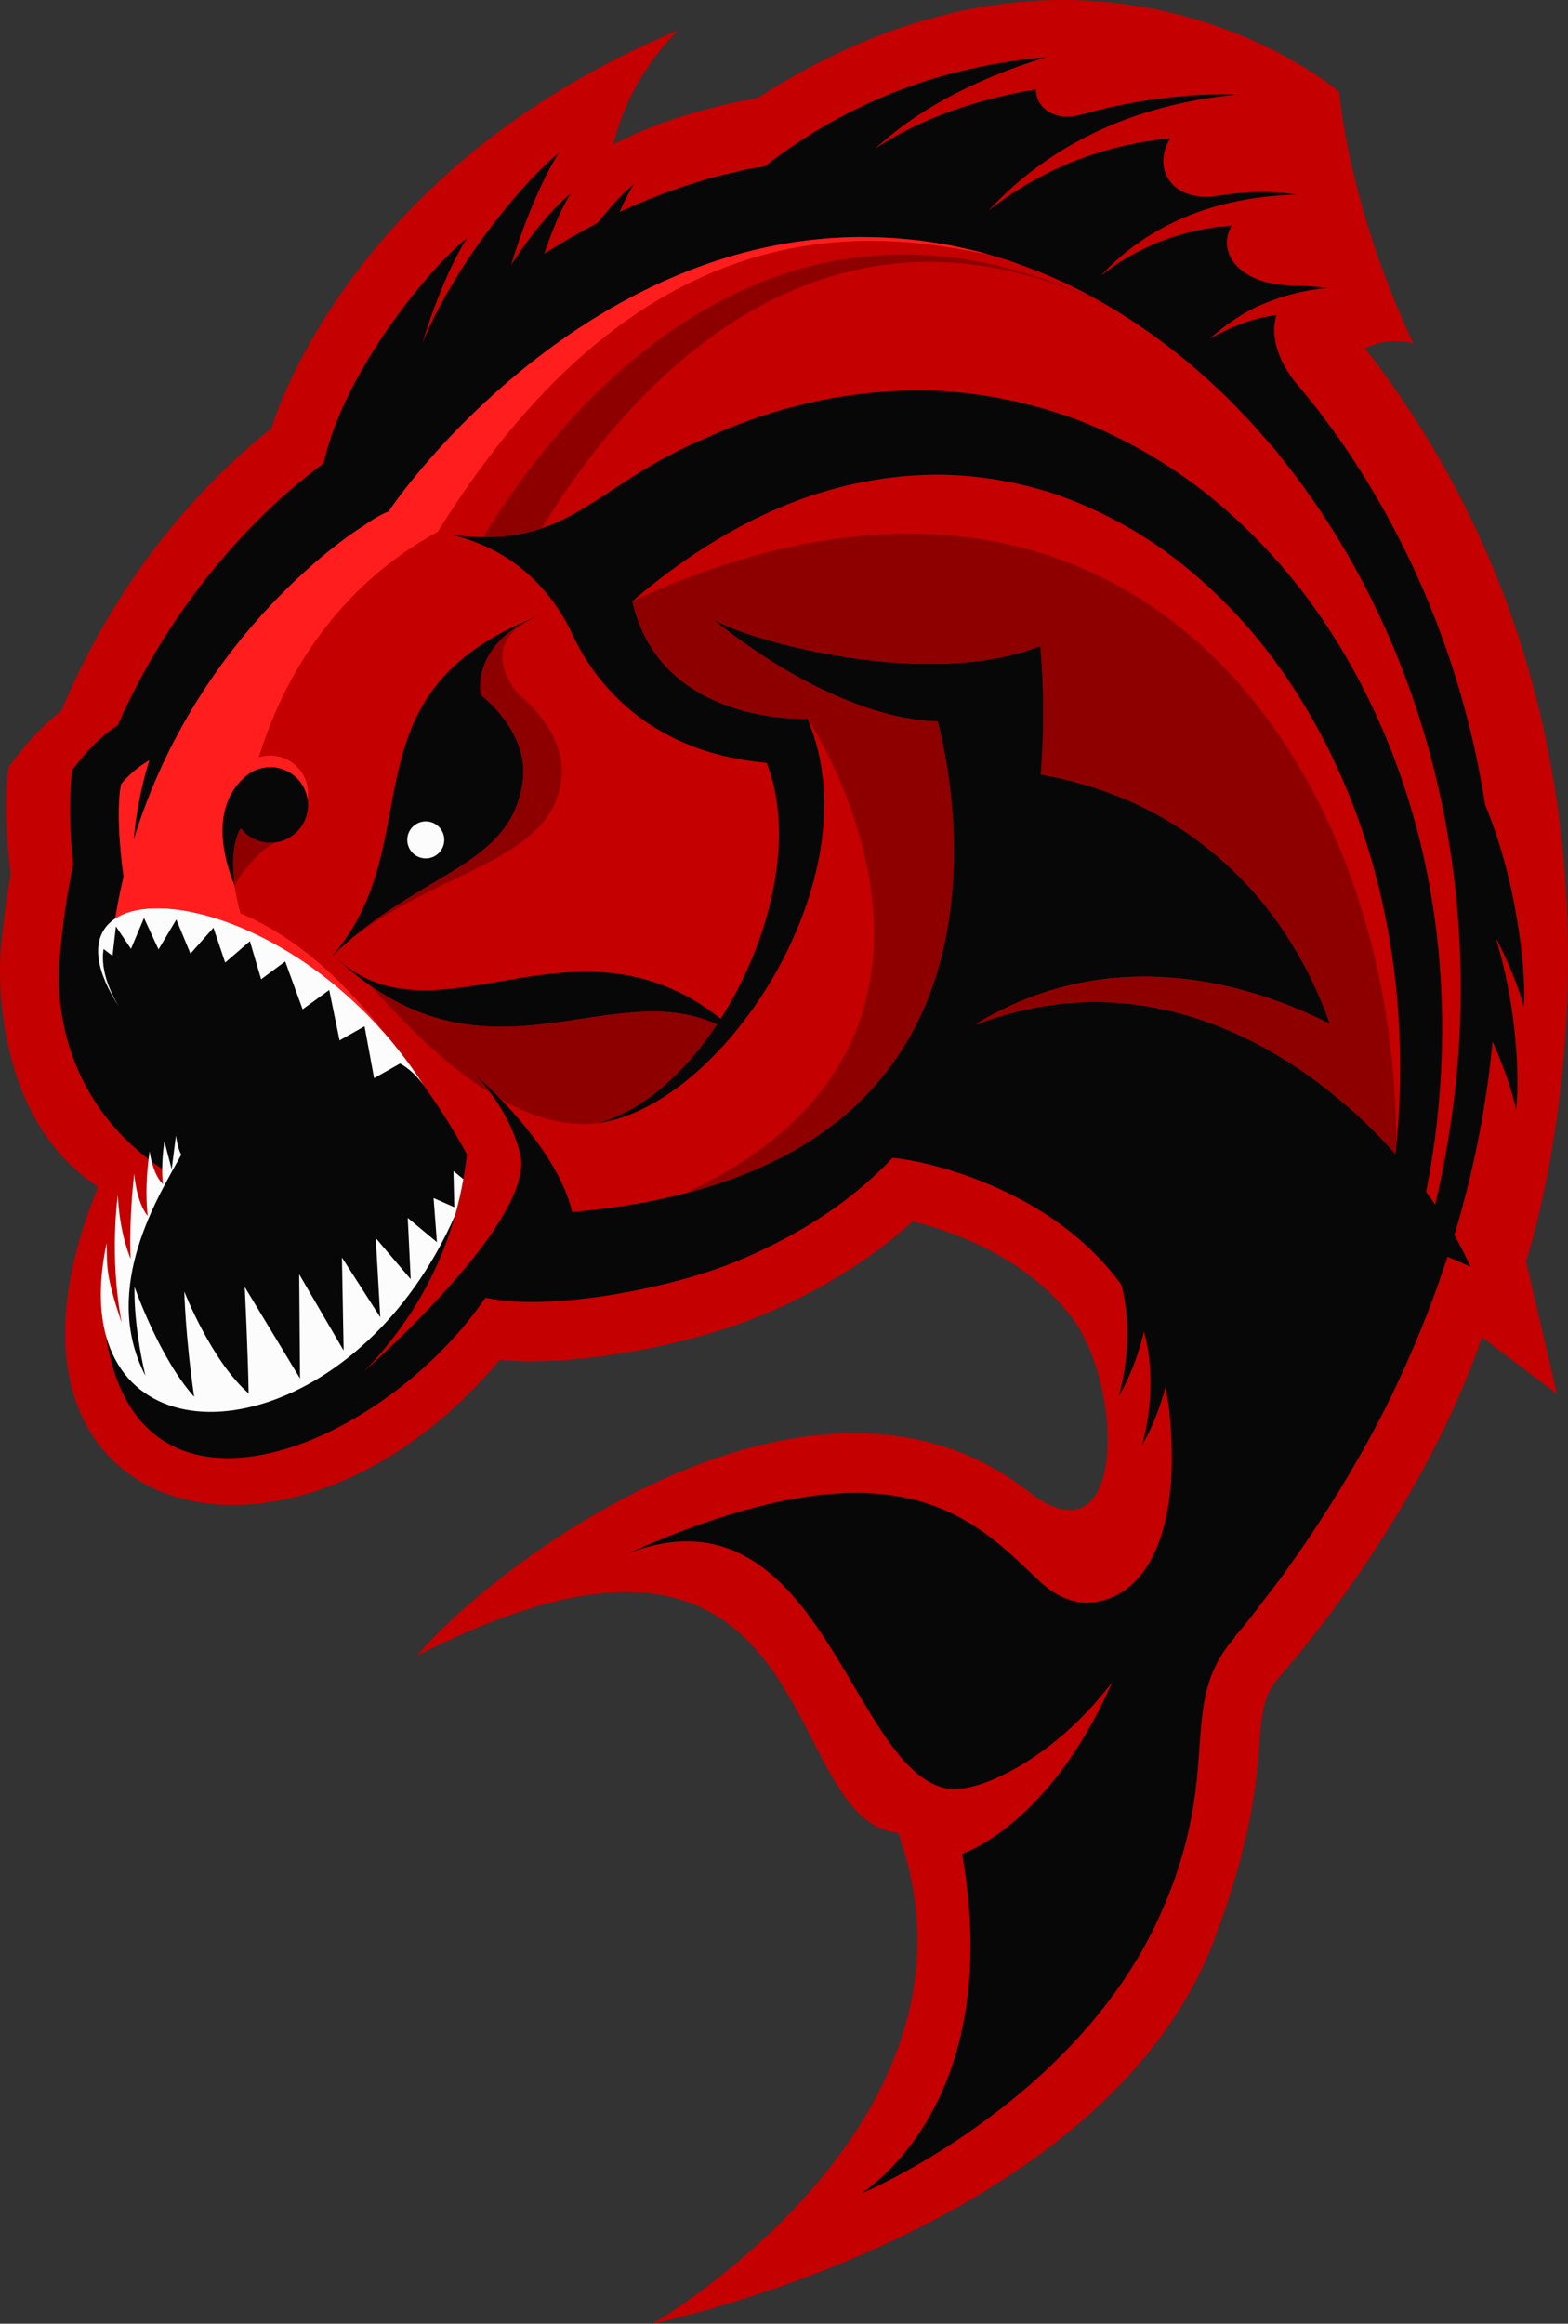 <svg id="_Слой_2" xmlns="http://www.w3.org/2000/svg" width="729.04" height="1080" viewBox="0 0 729.04 1080"><rect x="0" y="0" width="729.04" height="1080" fill="#333333" stroke="none"/><g id="Animal_sport09_156520608"><g id="Animal_sport09_156520608-2"><path d="M634.71 161.92c7.37-4.12 17.93-3.89 22.46-2.19-30.77-65.48-34.49-117.01-34.49-117.01.0.0-113.94-98.08-270.67 2.98.0.0-35.9 5.21-66.83 21.41 7.96-33.08 30.13-52.88 30.36-53.11C164.32 76.93 128.25 192.23 126.16 199.12c-24.13 19.16-68.17 60.7-97.71 131.44-12.65 9.08-24.37 25.9-24.37 25.9.0.0-3.44 15.28.93 49.79-1.96 10.96-3.52 22.32-4.54 34.16-1.07 9.1-4.35 78.83 45.15 111.24-64.39 156.65 88.8 197.48 186.73 80.39 37.64 3.62 90.67-8.03 119.8-19.93 8.28-3.34 16.9-7.37 26.46-12.43 8.47-4.53 16.98-9.78 25.32-15.59l.25-.18c7.14-5.08 13.86-10.51 20.12-16.2 18.36 4.35 50.56 16.06 71.4 41.35 26.85 29.46 29.69 121-17.45 84.21-99.39-77.55-245.68 30.83-284.49 76.32 191.79-97.68 166.36 77.16 223.79 82.21 48.01 132.82-111.33 226.61-114.04 228.2 3.23-.66 209.86-44.16 260.87-178.05 15.06-39.53 19.43-67.06 20.89-87.88 1.37-19.29 2.21-26.37 9.69-34.84.0.0 64.58-71.49 94.06-157.71l34.9 26.35-14.4-61.65s77-229.63-74.81-424.28z" fill="#c40000"/><path d="M663.06 553.91c1.46 2 2.85 3.98 4.22 5.96 4.87-20.77 8.31-41.84 10.21-63 2.28-25.5 2.18-51.13-.13-76.5-2.33-25.37-6.96-50.48-13.86-74.88-6.93-24.39-16.18-48.06-27.63-70.55-11.48-22.43-25.14-43.71-40.89-63.14l-2.9-3.69-3.11-3.5-6.17-7.03c-1.01-1.2-2.07-2.35-3.18-3.44l-3.24-3.36c-2.2-2.22-4.32-4.48-6.54-6.67-9.02-8.56-18.27-16.88-28.19-24.22-8.28-6.27-16.9-12.1-25.77-17.35-.03-.03-.07-.04-.1-.07-12.2-7.23-24.92-13.43-38.09-18.27l-8.54-3.14-8.72-2.55-4.32-1.3c-1.47-.43-2.95-.68-4.41-1.04l-8.82-1.97c-2.94-.66-5.95-.97-8.89-1.48l-4.45-.71c-.73-.1-1.48-.24-2.22-.33l-2.25-.17c-.42-.04-.82-.07-1.22-.12-131-14.13-223.5 97.42-243.09 126.23-3.4 1.46-7.15 3.52-11.77 6.81v.03c-2.87 1.63-76.89 48.33-106.87 145.97 1.8-20.93 7.26-37 7.26-37-8.33 4.8-13.07 11.09-13.07 11.09.0.0-3.05 12 1.15 42.9h.01c-1.79 7.48-3.31 15.23-4.52 23.27 46.68-27.04 123.07 29.68 164.13 105.83-4.35 39.55-21.25 73.39-47.8 100.92 41.72-37.92 77.97-79.92 72.55-101.28-5.6-22.04-20.54-36.06-21.72-37.47 1.87 1.61 38.62 33.34 45.91 64.64.92-.09 1.79-.16 2.54-.23 20.73-1.94 41.12-5.52 60.62-11.5 14.46-4.35 28.31-10.2 41.19-17.56 12.75-7.48 24.59-16.51 34.5-27.43 10-10.82 18.21-23.41 24.3-37.18 6.12-13.77 10.13-28.68 12.3-44.04 2.16-15.34 2.54-31.13 1.4-46.91-.56-7.88-1.5-15.77-2.81-23.6-.65-3.93-1.4-7.84-2.25-11.71-.56-2.62-1.21-5.32-1.89-7.89-1.22.0-2.45-.06-3.66-.13-2.64-.17-5.2-.5-7.78-.89-5.1-.81-10.1-1.94-14.98-3.33-4.42-1.27-8.76-2.75-13.02-4.39-5.17-1.99-10.23-4.19-15.17-6.58-17.94-8.77-34.5-19.88-49.93-32.15-.04-.04-.09-.07-.12-.09 19.3 11.19 101.56 32.7 152.4 12.5 1.92 21.03 1.77 41.02.23 59.76 16.96 2.95 33.57 8.18 49.02 15.99 26.72 13.34 49.36 34.2 65.19 58.73 8.49 12.95 15.16 26.82 20.26 41.16-47.61-23.94-107.7-34.06-164.03-.32-.09.2-.17.39-.26.59 78.73-30.12 148.3 10.03 191.19 56.3 1.2 1.28 2.36 2.59 3.52 3.88.65-5.96 1.17-11.91 1.53-17.89 2.39-40.34-1.64-80.89-12.78-119.21-11.17-38.25-29.43-74.29-54.43-104.3-12.58-14.91-26.8-28.24-42.35-39.44-15.63-11.09-32.69-19.84-50.45-25.93-17.86-5.81-36.46-8.93-55.03-8.95-18.58.13-37.11 3.15-54.95 8.76-17.86 5.58-34.94 13.93-51.06 23.99-12.33 7.71-24.07 16.48-35.24 26.05 13.02 58.16 81.48 54.6 81.48 54.6l1.53 4.15c3.75 10 5.6 20.39 6.05 30.54.46 10.14-.45 20.13-2.26 29.75-3.72 19.28-10.91 37.25-20.21 53.78-5.46 9.58-11.65 18.71-18.61 27.16-.17.21-.35.42-.52.63-.12.14-.23.29-.35.42h0s0 0 0 0c-4.74 5.69-9.84 11.06-15.29 16.08-6.91 6.31-14.45 12-22.6 16.55-8.11 4.55-16.98 7.92-26.1 9.05 8.95-2.18 17.1-6.48 24.39-11.74 7.33-5.29 13.86-11.54 19.75-18.32 4.35-5.04 8.37-10.37 12.06-15.92-50.36-23.15-108.13 33.17-176.49-30.47 46.81 42.14 110.22-26.03 178.23 27.8 5.47-8.58 10.17-17.62 14.11-26.9 6.87-16.32 11.41-33.55 12.66-50.62 1.05-14.51-.52-28.96-5.4-41.37-57.09-5.07-81.21-39.99-90.41-59.9-5.65-12.17-13.93-22.91-24.32-31.03-5.03-3.96-10.56-7.32-16.52-9.94-.75-.35-1.51-.66-2.28-.98-3.79-1.56-7.85-2.92-12.19-4.03 5.04.61 9.68.89 14.03.92 10.59.07 19.3-1.44 27.16-4.11 24.19-8.13 40.08-26.9 76.71-42.1 12.88-5.85 26.26-10.76 40.09-14.35 21.93-5.75 44.82-8.37 67.57-7.39 22.76 1.11 45.24 6.08 66.31 14.1 20.98 8.33 40.55 19.68 57.99 33.39 17.37 13.82 32.75 29.78 46 47.14 26.32 34.95 44.14 75.22 54.15 116.84 9.94 41.69 12.04 84.8 7.51 126.85-1.22 11.42-3 22.75-5.19 33.97zM129.08 391.38c-6.71 1.32-13.27-1.36-17.2-6.37-5.33 9.51-3.01 24-2.62 27.15-10.72-26.4-5.07-42.71 4.46-50.92.04-.04.09-.09.14-.13l.91-.75c.36-.27.71-.54 1.09-.78.21-.18.43-.32.66-.45 1.71-1.05 3.64-1.82 5.73-2.23 3-.59 5.98-.39 8.71.48 5.92 1.86 10.67 6.82 11.95 13.33 1.87 9.53-4.32 18.77-13.83 20.66zm122.41-105.55c-33.17 12.81-27.93 37.19-27.93 37.19.0.0 22.09 16.47 19.62 39.02-4.51 41.31-48.96 42.98-88.95 82.6 47.17-54.44 2.84-122.75 97.26-158.81z" fill="#c40000"/><path d="M142.91 370.72c1.87 9.53-4.32 18.77-13.83 20.66-6.71 1.32-13.27-1.36-17.2-6.37-5.33 9.51-3.01 24-2.62 27.15-10.72-26.4-5.07-42.71 4.46-50.92.04-.04.09-.09.14-.13l.91-.75c.36-.27.71-.54 1.09-.78.21-.18.43-.32.66-.45 1.71-1.05 3.64-1.82 5.73-2.23 3-.59 5.98-.39 8.71.48 5.92 1.86 10.67 6.82 11.95 13.33zm11.32 73.92c39.99-39.62 84.44-41.29 88.95-82.6 2.46-22.55-19.62-39.02-19.62-39.02.0.0-5.24-24.38 27.93-37.19-94.41 36.07-50.09 104.37-97.26 158.81zm542.84-5.69c-.39-.81-.79-1.61-1.21-2.41.0.24.01.49.01.75 2.07 6.86 3.73 13.73 5.09 20.59 1.9 9.68 3.18 19.38 3.92 29.03.71 9.62 1.01 19.33.01 28.83-2.02-9.29-5.24-18.11-8.82-26.77-.68-1.66-1.38-3.3-2.12-4.93-.45 4.83-.95 9.62-1.57 14.42-3.27 25.64-8.74 50.94-16.18 75.58 2.92 5.1 5.43 10.03 7.46 14.68-3.49-1.58-7.04-3.13-10.63-4.6-7.26 22.27-16.06 43.98-26.23 64.99-11.57 23.58-24.99 46.13-39.66 67.8-3.77 5.34-7.46 10.73-11.27 16.05l-11.9 15.56c-3.11 4.25-6.55 8.27-9.95 12.3.06.04.12.07.19.12-28.09 31.85-4.31 61.59-35.05 129.63-39.16 86.65-137.06 128.26-138.65 128.95.86-1.08 67.31-40.84 46.82-157.92.48-.14 40.54-13.2 69.86-79.9-26.98 35.76-62.22 51.69-75.94 49.72-45.88-6.66-58.82-143.59-148.95-109.6 97.57-43.29 140.42-28.83 169-6.68 2.22 1.7 4.34 3.44 6.38 5.23 2.19 1.89 4.31 3.8 6.35 5.71 2.07 1.94 4.11 3.88 6.09 5.78.98.94 1.94 1.84 2.88 2.75 2.3 2.18 4.62 4.01 6.93 5.45 5.27 3.33 10.55 4.85 15.59 4.77 23.29-.42 43.72-25.79 38.51-85.34-.45-5.16-1.18-10.07-2.12-14.82-2.51 9.59-6.21 18.73-10.95 27.13 2.59-9.38 3.88-18.92 3.95-28.32.07-8.51-.88-16.94-3.03-24.71-.2.97-.45 1.94-.69 2.91-2.51 9.68-6.22 18.89-11.01 27.34 2.56-9.36 3.86-18.9 3.95-28.31.04-8.07-.79-16.06-2.69-23.5-33.57-46.2-93.15-57.96-106.42-59.08-8.2 8.64-17.3 16.42-26.94 23.31-7.26 5.07-14.79 9.74-22.56 13.9-7.75 4.11-15.67 7.92-23.77 11.17-31.25 12.79-87.32 23.14-116.04 16.62-46.98 69.04-161.18 117.47-176.32 18.23-1.06-6.98 11.54 14.79 8.48-22.49 2.7-9.48 6.12-23.29 11.86-35.46.53-3.85 9.07-12.9 6.66-19.43-58.44-38.51-48.43-100.69-48.43-100.69 1.25-14.69 3.33-28.63 6.12-41.84-3.05-26.45-.48-43.51-.48-43.51.0.0 9.83-13.97 21.08-20.76 31.45-71.22 80.08-110.41 95.77-121.81 2.13-9.58 5.39-18.21 9.03-26.39 4.75-10.44 10.27-20.1 16.22-29.3 5.96-9.19 12.4-17.89 19.28-26.18 6.86-8.24 14.12-16.24 22.24-23.04-5.56 8.96-9.8 18.5-13.63 28.15-2.71 6.94-5.14 13.97-7.26 21.02.75-1.8 1.5-3.59 2.28-5.33 5.01-11.09 10.89-21.34 17.2-31.1 6.31-9.71 13.14-18.96 20.41-27.72 7.28-8.74 14.97-17.22 23.57-24.42-5.89 9.51-10.37 19.61-14.44 29.84-2.9 7.38-5.47 14.84-7.72 22.34.39-.62.78-1.27 1.2-1.89 3.82-5.89 7.94-11.48 12.32-16.77 4.41-5.29 9.06-10.4 14.26-14.77-3.57 5.75-6.27 11.86-8.73 18.04-1.3 3.34-2.49 6.7-3.6 10.07 8.01-5.16 16.29-9.95 24.78-14.35.88-1.11 1.76-2.19 2.65-3.26 4.38-5.29 9.02-10.4 14.23-14.77-2.59 4.18-4.71 8.53-6.63 12.98 11.94-5.59 24.29-10.37 36.97-14.16 6.66-2.28 13.61-3.59 20.47-5.26 3.3-.85 6.73-1.24 10.07-1.82 1.94-1.51 3.92-3 5.89-4.44 22.68-16.65 47.96-29.09 73.96-36.78 13.01-3.79 26.19-6.48 39.34-8.24 3.83-.49 7.68-.91 11.5-1.22-8.28 2.55-16.45 5.42-24.45 8.72-4.98 2.06-9.88 4.26-14.68 6.68-14.67 7.2-28.38 16.25-40.27 27.06 8.25-5.42 16.93-9.97 25.89-13.77 5.63-2.39 11.38-4.45 17.22-6.27 10.37-3.27 20.98-5.7 31.68-7.49-.33 7.92 8.17 15.23 20.4 11.89.29-.09.59-.17.88-.24 21.47-5.99 46.23-9.94 73.62-9.36-10.7.94-21.34 2.64-31.75 5.17-2.97.71-5.91 1.5-8.82 2.35-5.19 1.53-10.32 3.23-15.33 5.17-7.82 3.1-15.4 6.71-22.66 10.82-7.26 4.08-14.07 8.86-20.54 13.93-2.18 1.71-4.28 3.5-6.35 5.32-4.06 3.62-7.92 7.43-11.67 11.32 4.8-3.63 9.67-7.13 14.72-10.29 1.79-1.11 3.59-2.19 5.42-3.21 7.03-3.9 14.22-7.43 21.68-10.23 6.6-2.48 13.31-4.54 20.11-6.17.86-.22 1.74-.42 2.62-.61 6.67-1.43 13.37-2.48 20.11-3.16-8.72 13.87.48 30.01 22 26.75 2.58-.43 5.14-.78 7.74-1.01 6.24-.73 12.53-.85 18.71-.58 3.46.16 6.89.53 10.26 1.09-7.98.17-15.93.92-23.76 2.29-2.95.52-5.89 1.12-8.8 1.84-5.65 1.37-11.18 3.07-16.54 5.16-5.36 2.1-10.55 4.58-15.5 7.4-3.43 1.92-6.7 4.06-9.84 6.35-1.44 1.02-2.85 2.07-4.25 3.17-3.07 2.41-5.94 5.03-8.7 7.72l-.07.07c-1.21 1.2-2.39 2.41-3.57 3.63l4.34-3.2.06-.04.07-.04c3.01-2.16 6.12-4.18 9.34-5.98 2.03-1.12 4.06-2.22 6.15-3.21 2.84-1.41 5.75-2.69 8.7-3.79 5.11-1.9 10.3-3.46 15.56-4.65.46-.1.94-.19 1.4-.26 4.81-1.01 9.67-1.69 14.54-2.09.24-.03.5-.04.75-.06-7.28 12.07 2.94 27.33 27.6 27.89.24.0.52.0.76.01 5.39.12 10.75.52 16.01 1.14-2.62.24-5.23.59-7.81 1.04-1.4.23-2.81.5-4.18.82-1.77.37-3.53.78-5.27 1.28-.61.16-1.18.32-1.77.5-.88.24-1.73.52-2.58.78-4.01 1.27-7.92 2.81-11.68 4.57-3.39 1.63-6.61 3.5-9.71 5.57-4.08 2.69-7.89 5.71-11.5 8.87.01.03.03.04.04.06.3-.17.62-.36.94-.52.0.0.0-.01.01-.01 4.25-2.36 8.56-4.42 12.99-6.11 2.95-1.14 5.96-2.09 9.03-2.84 2.64-.61 5.27-1.09 7.91-1.47-2.58 7.65-.88 18.58 8 30.34.73.84 1.46 1.7 2.13 2.56l1.86 2.29c.04.06.09.09.13.14l4.42 5.46 3.2 3.95 3 4.08c16.18 21.64 29.89 44.95 41.16 69.28 11.25 24.35 20.07 49.73 26.36 75.66 2.71 11.22 4.94 22.55 6.74 33.91 4.15 10.01 7.32 20.04 9.93 30.08 2.71 10.62 4.75 21.26 6.21 31.91 1.43 10.63 2.39 21.38 1.9 31.95-2.84-10.17-6.99-19.72-11.51-29.07zm-164.43 177.14c-.03-.07-.07-.16-.1-.23-.01.09-.04.17-.06.26l.16-.03zm144.73-195.71c-2.33-25.37-6.96-50.48-13.86-74.88-6.93-24.39-16.18-48.06-27.63-70.55-11.48-22.43-25.14-43.71-40.89-63.14l-2.9-3.69-3.11-3.5-6.17-7.03c-1.01-1.2-2.07-2.35-3.18-3.44l-3.24-3.36c-2.2-2.22-4.32-4.48-6.54-6.67-9.02-8.56-18.27-16.88-28.19-24.22-8.28-6.27-16.9-12.1-25.77-17.35-.03-.03-.07-.04-.1-.07-12.2-7.23-24.92-13.43-38.09-18.27l-8.54-3.14-8.72-2.55-4.32-1.3c-1.47-.43-2.95-.68-4.41-1.04l-8.82-1.97c-2.94-.66-5.95-.97-8.89-1.48l-4.45-.71c-.73-.1-1.48-.24-2.22-.33l-2.25-.17c-.42-.04-.82-.07-1.22-.12-131-14.13-223.5 97.42-243.09 126.23-3.4 1.46-7.15 3.52-11.77 6.81v.03c-2.87 1.63-76.89 48.33-106.87 145.97 1.8-20.93 7.26-37 7.26-37-8.33 4.8-13.07 11.09-13.07 11.09.0.0-3.05 12 1.15 42.9h.01c-1.79 7.48-3.31 15.23-4.52 23.27 46.68-27.04 123.07 29.68 164.13 105.83-4.35 39.55-21.25 73.39-47.8 100.92 41.72-37.92 77.97-79.92 72.55-101.28-5.6-22.04-20.54-36.06-21.72-37.47 1.87 1.61 38.62 33.34 45.91 64.64.92-.09 1.79-.16 2.54-.23 20.73-1.94 41.12-5.52 60.62-11.5 14.46-4.35 28.31-10.2 41.19-17.56 12.75-7.48 24.59-16.51 34.5-27.43 10-10.82 18.21-23.41 24.3-37.18 6.12-13.77 10.13-28.68 12.3-44.04 2.16-15.34 2.54-31.13 1.4-46.91-.56-7.88-1.5-15.77-2.81-23.6-.65-3.93-1.4-7.84-2.25-11.71-.56-2.62-1.21-5.32-1.89-7.89-1.22.0-2.45-.06-3.66-.13-2.64-.17-5.2-.5-7.78-.89-5.1-.81-10.1-1.94-14.98-3.33-4.42-1.27-8.76-2.75-13.02-4.39-5.17-1.99-10.23-4.19-15.17-6.58-17.94-8.77-34.5-19.88-49.93-32.15-.04-.04-.09-.07-.12-.09 19.3 11.19 101.56 32.7 152.4 12.5 1.92 21.03 1.77 41.02.23 59.76 16.96 2.95 33.57 8.18 49.02 15.99 26.72 13.34 49.36 34.2 65.19 58.73 8.49 12.95 15.16 26.82 20.26 41.16-47.61-23.94-107.7-34.06-164.03-.32-.09.2-.17.39-.26.59 78.73-30.12 148.3 10.03 191.19 56.3 1.2 1.28 2.36 2.59 3.52 3.88.65-5.96 1.17-11.91 1.53-17.89 2.39-40.34-1.64-80.89-12.78-119.21-11.17-38.25-29.43-74.29-54.43-104.3-12.58-14.91-26.8-28.24-42.35-39.44-15.63-11.09-32.69-19.84-50.45-25.93-17.86-5.81-36.46-8.93-55.03-8.95-18.58.13-37.11 3.15-54.95 8.76-17.86 5.58-34.94 13.93-51.06 23.99-12.33 7.71-24.07 16.48-35.24 26.05 13.02 58.16 81.48 54.6 81.48 54.6l1.53 4.15c3.75 10 5.6 20.39 6.05 30.54.46 10.14-.45 20.13-2.26 29.75-3.72 19.28-10.91 37.25-20.21 53.78-5.46 9.58-11.65 18.71-18.61 27.16-.17.21-.35.42-.52.63-.12.14-.23.29-.35.42h0s0 0 0 0c-4.74 5.69-9.84 11.06-15.29 16.08-6.91 6.31-14.45 12-22.6 16.55-8.11 4.55-16.98 7.92-26.1 9.05 8.95-2.18 17.1-6.48 24.39-11.74 7.33-5.29 13.86-11.54 19.75-18.32 4.35-5.04 8.37-10.37 12.06-15.92-50.36-23.15-108.13 33.17-176.49-30.47 46.81 42.14 110.22-26.03 178.23 27.8 5.47-8.58 10.17-17.62 14.11-26.9 6.87-16.32 11.41-33.55 12.66-50.62 1.05-14.51-.52-28.96-5.4-41.37-57.09-5.07-81.21-39.99-90.41-59.9-5.65-12.17-13.93-22.91-24.32-31.03-5.03-3.96-10.56-7.32-16.52-9.94-.75-.35-1.51-.66-2.28-.98-3.79-1.56-7.85-2.92-12.19-4.03 5.04.61 9.68.89 14.03.92 10.59.07 19.3-1.44 27.16-4.11 24.19-8.13 40.08-26.9 76.71-42.1 12.88-5.85 26.26-10.76 40.09-14.35 21.93-5.75 44.82-8.37 67.57-7.39 22.76 1.11 45.24 6.08 66.31 14.1 20.98 8.33 40.55 19.68 57.99 33.39 17.37 13.82 32.75 29.78 46 47.14 26.32 34.95 44.14 75.22 54.15 116.84 9.94 41.69 12.04 84.8 7.51 126.85-1.22 11.42-3 22.75-5.19 33.97 1.46 2 2.85 3.98 4.22 5.96 4.87-20.77 8.31-41.84 10.21-63 2.28-25.5 2.18-51.13-.13-76.5z" fill="#070707"/><path d="M215.44 548.01c-.99 5.69-2.26 11.25-3.8 16.7-42.9 97.83-144.86 118.1-162.23 56.62-3.28-11.61-3.54-26.16.19-43.67.22 10.42-.66 14.97 6.99 37.08-5.95-30.8-1.79-59.35-1.79-59.35.0.0.22 15.62 5.95 29.73-.89-19 1.66-39.68 1.66-39.68.0.0.79 13.01 6.27 19.71-1.22-10.21-.27-20.96.4-26.42.29-2.31.52-3.66.52-3.66.0.0.2 2.03.89 4.73.85 3.36 2.43 7.75 5.29 10.65-.29-2.29-.39-4.77-.37-7.17.06-6.71 1.01-12.84 1.01-12.84l3.4 12.97 2-15.67s.48 5.21 2.43 8.98c-9.78 18.12-37.95 61.59-16.65 102.69-5.89-25.33-5.03-41.27-5.03-41.27.0.0 11.35 32.8 27.7 51.07-4.11-28.27-4.58-48.91-4.58-48.91.0.0 12.55 32.24 29.91 47.32-.26-17.79-1.82-49.47-1.82-49.47l25.72 42.53-.39-48.42 20.66 35.45-.79-43.25 17.83 27.79-2.1-36.82 16.25 19.12-1.38-28.5 13.57 11.29-1.56-20.51 9.64 4.25-.4-16.8s2.45 1.96 4.62 3.75z" fill="#fcfcfc"/><path d="M197.63 505.43c-3.55-5.61-8.76-9.65-11.63-11.12l-12.06 6.8-4.46-24.12-11.6 6.57-4.81-23.44-12.37 8.99-8.1-22.27-11.19 8.3-5.22-17.69-11.5 9.93-5.45-16.19-10.69 12.06-6.57-15.88-8.28 13.92-6.75-14.65-6.05 14.38-7.01-10.44-1.58 13.64-4.14-3.11c-.06.34-2.66 11.42 7.71 27.58-46.84-70.33 78.34-63.27 141.75 36.74z" fill="#fcfcfc"/><path d="M422.47 111.28c-.55-.06-1.1-.1-1.65-.15-1.5-.14-3-.27-4.49-.38-.59-.04-1.17-.08-1.76-.11-1.45-.09-2.89-.18-4.33-.24-.62-.03-1.23-.05-1.84-.07-1.4-.05-2.79-.09-4.18-.11-.64.0-1.28-.01-1.92-.02-1.35.0-2.71.0-4.05.0-.66.0-1.32.02-1.98.04-1.32.03-2.63.07-3.93.12-.68.03-1.35.06-2.03.1-1.28.07-2.56.14-3.83.23-.69.05-1.38.1-2.06.16-1.25.1-2.49.21-3.73.32-.7.07-1.39.14-2.09.21-1.22.13-2.43.27-3.64.42-.71.09-1.41.18-2.11.27-1.19.16-2.37.33-3.55.51-.71.11-1.42.22-2.13.33-1.16.19-2.32.38-3.47.59-.72.13-1.43.26-2.14.39-1.13.21-2.26.44-3.39.67-.72.15-1.44.3-2.15.45-1.11.24-2.21.49-3.32.74-.72.17-1.44.33-2.15.51-1.09.26-2.17.53-3.24.81-.72.19-1.44.37-2.15.56-1.07.29-2.13.58-3.19.88-.72.2-1.43.41-2.14.61-1.05.31-2.09.62-3.13.95-.71.22-1.42.44-2.13.67-1.03.33-2.05.67-3.07 1.01-.7.24-1.41.47-2.11.71-1.01.35-2.02.71-3.02 1.07-.7.25-1.4.5-2.09.76-.99.37-1.98.75-2.97 1.13-.69.27-1.39.53-2.08.81-.98.39-1.95.78-2.91 1.18-.68.28-1.37.56-2.05.85-.96.4-1.92.82-2.87 1.23-.67.29-1.35.59-2.02.88-.95.42-1.88.85-2.82 1.28-.67.31-1.33.61-1.99.92-.93.44-1.86.89-2.79 1.34-.65.31-1.3.63-1.95.95-.93.46-1.85.93-2.77 1.39-.63.32-1.26.64-1.89.96-.92.48-1.83.96-2.74 1.45-.61.33-1.23.65-1.84.98-.91.5-1.81 1-2.72 1.5-.6.33-1.19.66-1.79 1-.91.52-1.81 1.04-2.71 1.56-.57.33-1.14.66-1.71.99-.92.54-1.82 1.09-2.73 1.64-.54.32-1.08.65-1.61.97-.93.57-1.85 1.15-2.76 1.73-.5.31-1 .62-1.5.94-.94.6-1.87 1.21-2.79 1.81-.46.3-.93.6-1.39.9-.96.64-1.92 1.28-2.87 1.93-.41.28-.82.55-1.23.83-1.02.7-2.03 1.4-3.03 2.11-.32.23-.65.45-.98.68-1.11.79-2.21 1.58-3.3 2.37-.21.15-.42.3-.63.45-1.27.92-2.52 1.85-3.76 2.78-.03.02-.06.04-.09.07-32.04 24.11-55.08 50.63-66.94 66.37h0c-2.12 2.81-3.9 5.3-5.3 7.35-3.4 1.46-7.15 3.52-11.77 6.81v.03c-2.87 1.63-76.89 48.33-106.87 145.97 1.8-20.93 7.26-37 7.26-37-8.33 4.8-13.07 11.09-13.07 11.09.0.0-3.05 12 1.15 42.9h.01c-1.5 6.28-2.8 12.77-3.91 19.44 21.25-14 80.72 2.59 125.17 53.31-20.67-26.73-43.03-45.67-66.91-55.63-1.11-4.04-2.13-8.56-2.9-13.21-10.28-25.93-4.65-41.99 4.78-50.11.04-.04.09-.09.14-.13l.91-.75c.36-.27.71-.54 1.09-.78.21-.18.43-.32.66-.45 1.71-1.05 3.64-1.82 5.73-2.23 3-.59 5.98-.39 8.71.48 5.92 1.86 10.67 6.82 11.95 13.33.05.25.07.51.11.76.31-1.98.3-4.03-.1-6.11-1.28-6.51-6.03-11.47-11.95-13.33-2.73-.87-5.71-1.07-8.71-.48-.66.13-1.3.31-1.93.51 11.69-37.99 36.57-79.33 83.26-104.91C301.55 89.3 410.97 108.31 460.44 118.53c-12.98-3.65-25.65-6-37.97-7.25z" fill="#ff1d1d"/><path d="M251.49 285.83c-1.23.51-2.43 1.02-3.6 1.54.5-.24 1.03-.47 1.56-.7.67-.28 1.34-.57 2.05-.84zm81.85 190.28c-46.83-21.53-100.07 25.65-162.28-18.81-.04.0-.06-.01-.06-.01 4.06 2.69 27.47 32.54 57.19 50.87-4.09-5.49-7.52-8.8-8.06-9.45.68.59 5.96 5.15 12.76 12.22 14.04 7.88 29.28 12.85 44.45 11.11 8.87-2.19 16.96-6.47 24.2-11.69 7.33-5.29 13.86-11.54 19.75-18.32 4.35-5.04 8.37-10.37 12.06-15.92zm-81.42-230.65c31.51-52.12 121.62-171.06 262.75-103.49-162.83-79.76-263.48 63.9-289.91 107.59 10.59.07 19.3-1.44 27.15-4.11.0.0.0.0.0.0zm-95.31 196.9c40.03-37.41 99.98-39.81 104.4-80.31 2.46-22.55-19.62-39.02-19.62-39.02.0.0-21.31-22.52 6.49-35.65-.83.37-1.63.75-2.44 1.12-26.46 13.25-21.89 34.53-21.89 34.53.0.0 22.09 16.47 19.62 39.02-4.42 40.49-47.21 42.92-86.56 80.31zm129.84 77.8c-2.86.82-5.76 1.44-8.68 1.84 2.9-.36 5.8-.96 8.68-1.84zM111.88 385.01c-5.33 9.51-3.01 24-2.62 27.15-.39-3.16 13.11-19.46 19.82-20.78-6.71 1.32-13.27-1.36-17.2-6.37zm182.17-105.64s0 0-.01.01c0 0 0 0 0 0 13.03 58.15 81.48 54.59 81.48 54.59v.02c1.13 1.69 97.82 148.66-57.01 220.6 3.58-.93 7.15-1.91 10.68-2.99 14.46-4.35 28.31-10.2 41.19-17.56 12.75-7.48 24.59-16.51 34.5-27.43 10-10.82 18.21-23.41 24.3-37.18 6.12-13.77 10.13-28.68 12.3-44.04 2.16-15.34 2.54-31.13 1.4-46.91-.56-7.88-1.5-15.77-2.81-23.6-.65-3.93-1.4-7.84-2.25-11.71-.56-2.62-1.21-5.32-1.89-7.89-1.22.0-2.45-.06-3.66-.13-2.64-.17-5.2-.5-7.78-.89-5.1-.81-10.1-1.94-14.98-3.33-4.42-1.27-8.76-2.75-13.02-4.39-5.17-1.99-10.23-4.19-15.17-6.58-17.94-8.77-34.5-19.88-49.93-32.15-.04-.04-.09-.07-.12-.09 19.3 11.19 101.56 32.7 152.4 12.5 1.92 21.03 1.77 41.02.23 59.76 16.96 2.95 33.57 8.18 49.02 15.99 26.72 13.34 49.36 34.2 65.19 58.73 8.49 12.95 15.16 26.82 20.26 41.16-47.61-23.94-107.7-34.06-164.03-.32-.09.2-.17.39-.26.59 78.73-30.12 148.3 10.03 191.19 56.3 1.2 1.28 2.36 2.59 3.52 3.88.14-1.29.25-2.57.38-3.86.37-181.2-127.56-357.89-355.12-253.09z" fill="#8e0000"/><path d="M206.56 390.37c0 4.75-3.85 8.6-8.6 8.6s-8.6-3.85-8.6-8.6 3.85-8.6 8.6-8.6 8.6 3.85 8.6 8.6z" fill="#fcfcfc"/></g></g></svg>